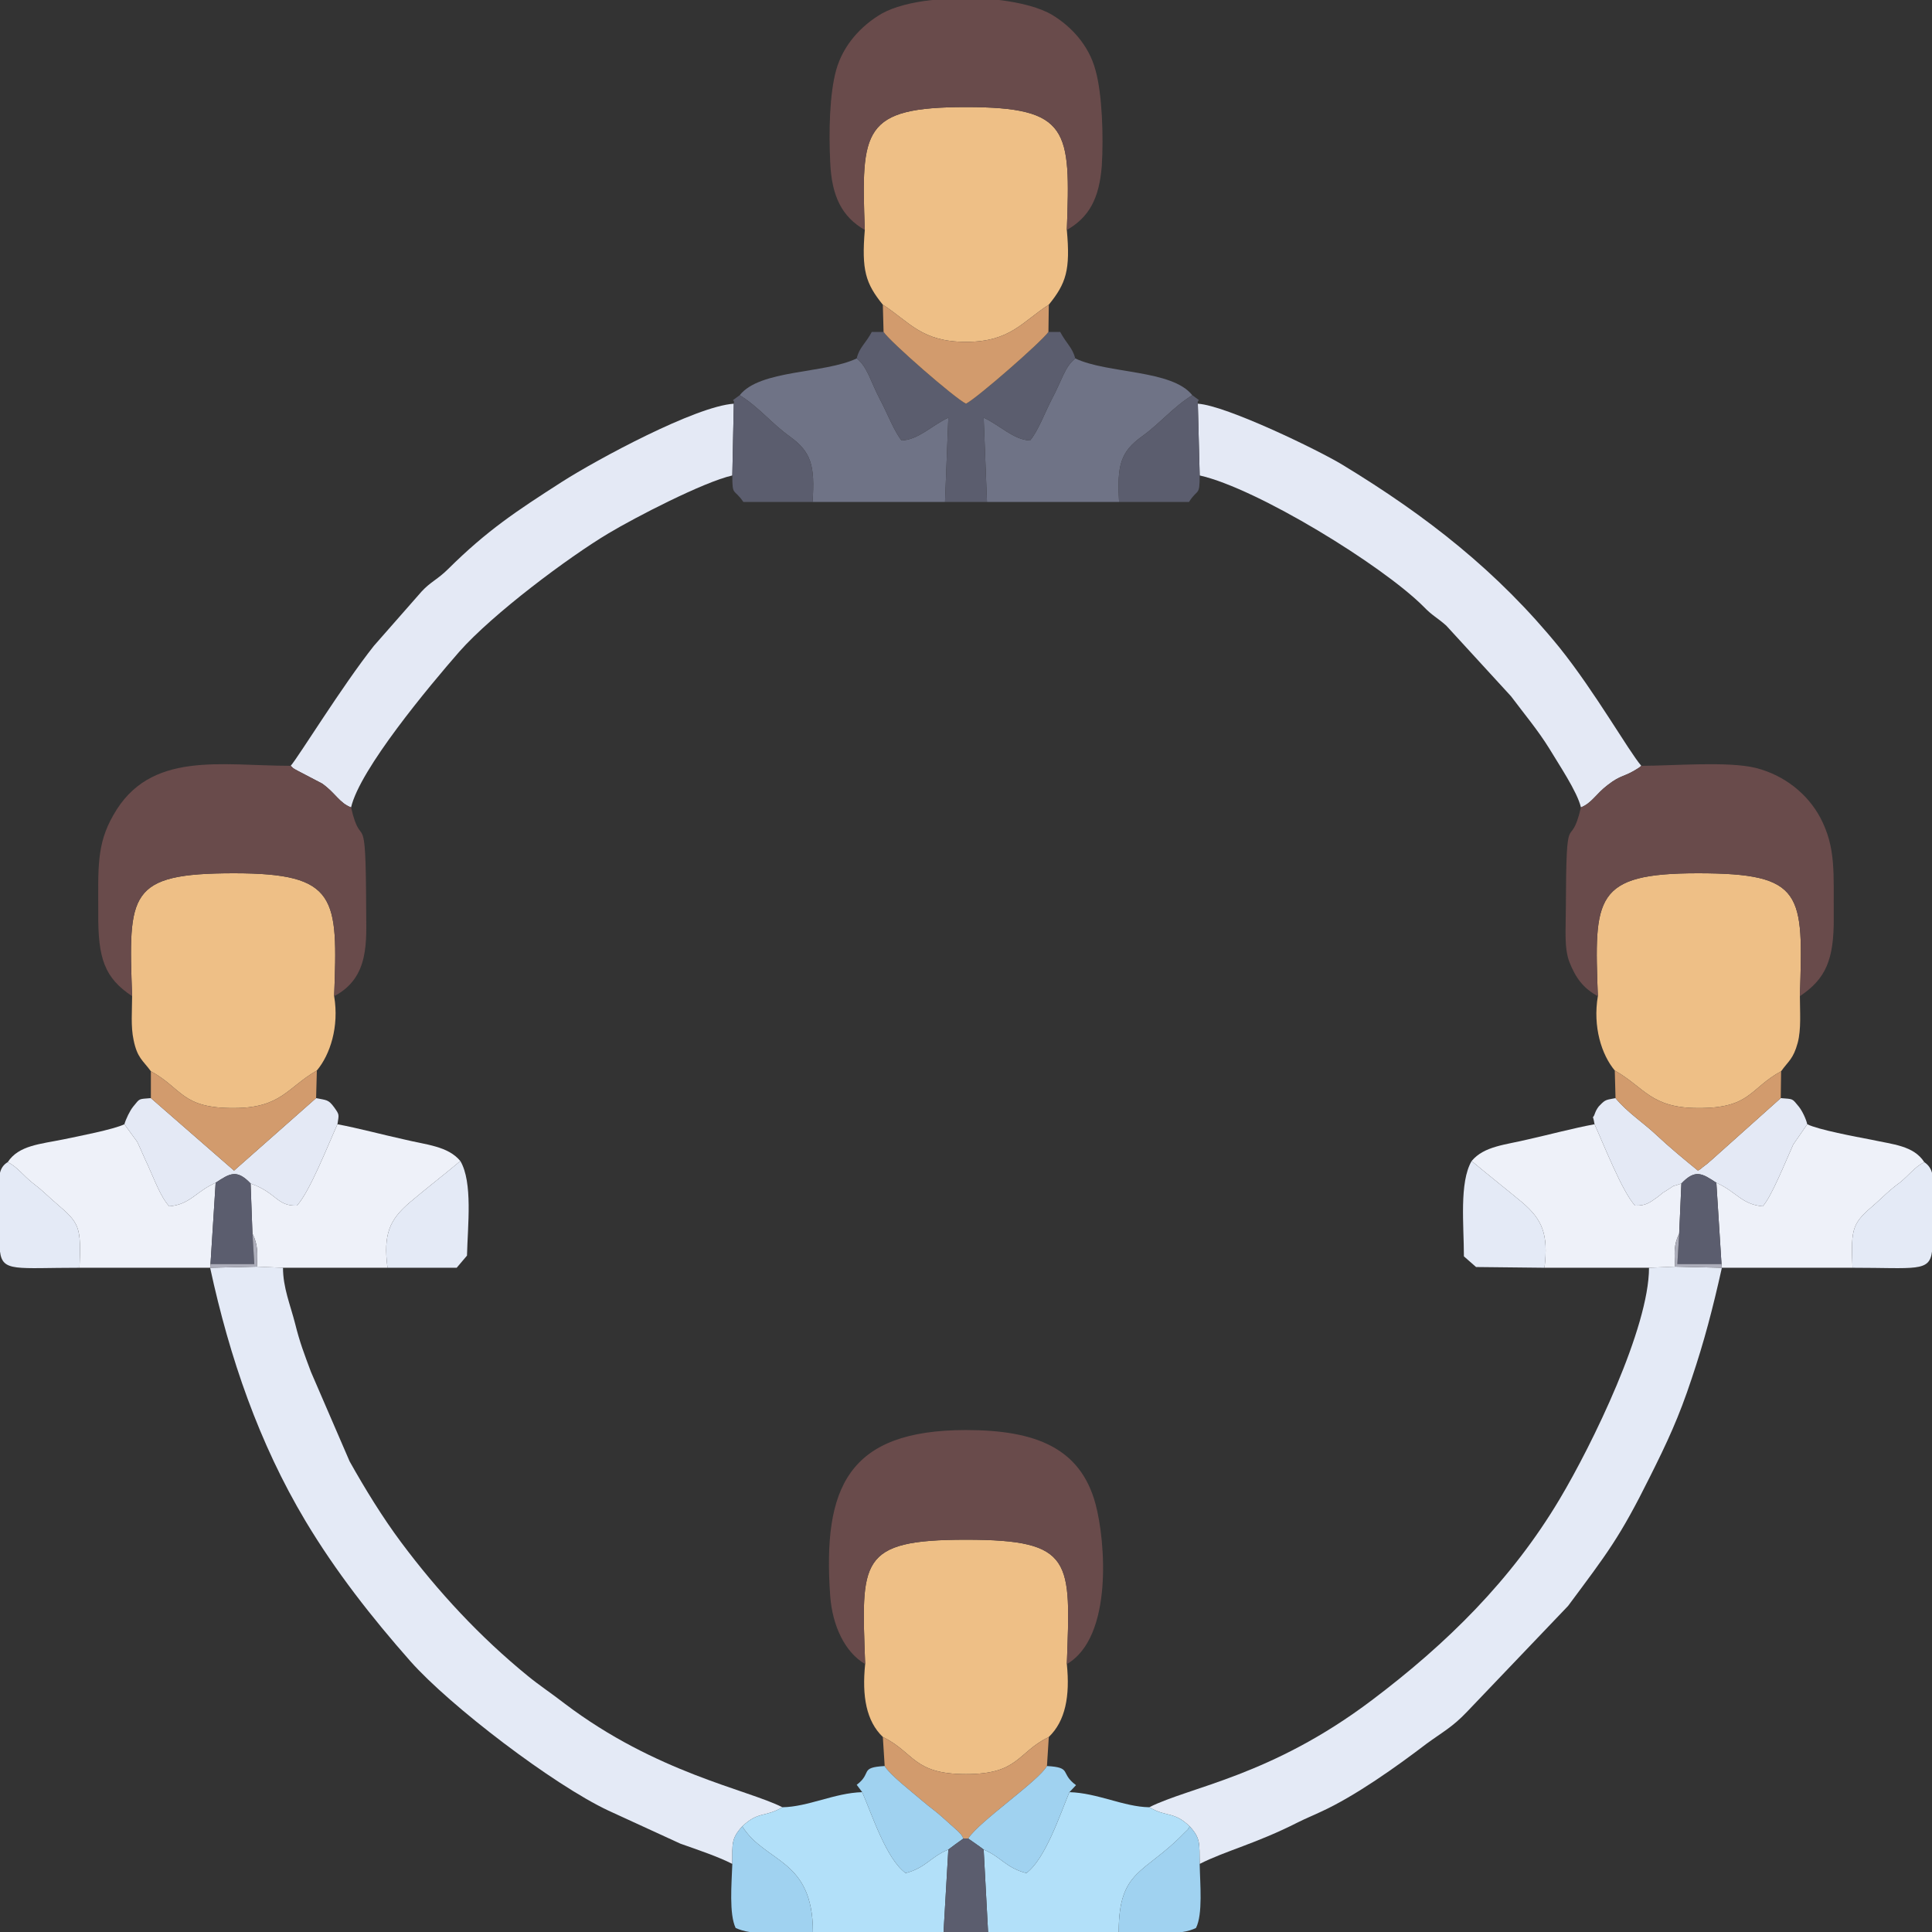 <?xml version="1.0" encoding="UTF-8"?>
<!DOCTYPE svg PUBLIC "-//W3C//DTD SVG 1.0//EN" "http://www.w3.org/TR/2001/REC-SVG-20010904/DTD/svg10.dtd">
<!-- Creator: CorelDRAW X7 -->
<svg xmlns="http://www.w3.org/2000/svg" xml:space="preserve" width="2.083in" height="2.083in" version="1.0" style="shape-rendering:geometricPrecision; text-rendering:geometricPrecision; image-rendering:optimizeQuality; fill-rule:evenodd; clip-rule:evenodd"
viewBox="0 0 5250 5250"
 xmlns:xlink="http://www.w3.org/1999/xlink">
 <rect x="0" y="0" width="5250" height="5250" fill="#333333" stroke="none"/>
 <defs>
  <style type="text/css">
   <![CDATA[
    .fil7 {fill:#5B5D6E}
    .fil3 {fill:#694B4B}
    .fil5 {fill:#6F7386}
    .fil9 {fill:#A0D2F0}
    .fil10 {fill:#ACADBA}
    .fil6 {fill:#B2E0F9}
    .fil8 {fill:#D29B6D}
    .fil2 {fill:#E4E9F5}
    .fil0 {fill:#E4EAF6}
    .fil1 {fill:#EEBF86}
    .fil4 {fill:#EEF1F9}
   ]]>
  </style>
 </defs>
 <g id="Layer_x0020_1">
  <g id="_103493280528">
   <path class="fil0" d="M571 3445c53,245 133,477 259,688 82,137 180,262 285,381 108,122 389,336 538,406l196 90c48,17 102,35 141,55 0,-56 -3,-69 27,-102 44,-42 62,-24 109,-52 -94,-48 -343,-93 -592,-282 -36,-28 -67,-48 -100,-75 -130,-106 -244,-229 -344,-363 -50,-67 -98,-145 -140,-220l-105 -243c-19,-51 -30,-79 -43,-131 -13,-51 -33,-98 -33,-152l-71 -3 -127 3z"/>
   <path class="fil0" d="M4481 3445c0,163 -154,480 -243,629 -131,220 -307,393 -510,546 -274,207 -494,235 -605,291 48,28 66,10 110,52 30,33 26,46 27,102 71,-36 153,-55 267,-113 22,-11 42,-19 63,-29 92,-42 206,-123 287,-185 44,-32 70,-45 109,-86l275 -288c107,-144 140,-185 223,-352 46,-92 78,-160 113,-266 34,-101 57,-189 82,-301l-127 -3 -71 3z"/>
   <path class="fil1" d="M2351 4522c-9,87 3,155 48,198 87,43 82,101 226,101 144,0 138,-58 225,-101 45,-43 58,-111 49,-198 10,-281 20,-338 -274,-338 -294,0 -284,58 -274,338z"/>
   <path class="fil1" d="M359 2707c0,39 -4,82 4,119 10,49 25,55 47,85 86,47 83,101 226,100 128,0 145,-56 225,-102 36,-43 61,-119 47,-202 10,-268 10,-334 -272,-334 -289,0 -287,55 -277,334z"/>
   <path class="fil1" d="M4342 2707c-14,83 10,159 46,202 81,46 98,102 226,102 143,1 140,-53 226,-100 20,-28 33,-33 45,-77 10,-37 6,-85 6,-127 9,-279 12,-334 -277,-334 -283,0 -282,66 -272,334z"/>
   <path class="fil1" d="M2350 625c-9,109 2,145 49,203 73,47 105,101 226,101 120,0 152,-54 225,-101 47,-58 59,-94 49,-203 10,-272 8,-334 -274,-334 -282,0 -285,62 -275,334z"/>
   <path class="fil2" d="M3260 1292c156,35 496,244 608,356 25,26 36,29 62,52l176 192c36,48 73,92 104,142 25,42 76,117 86,160 30,-12 41,-37 73,-61 37,-29 44,-20 85,-47 1,-1 4,-3 6,-5 -35,-41 -125,-200 -222,-321 -168,-207 -361,-358 -590,-497 -62,-38 -315,-161 -393,-166l5 195z"/>
   <path class="fil2" d="M790 2081c8,7 3,5 18,13l67 35c36,25 47,53 79,65 24,-104 212,-329 294,-423 91,-103 297,-257 406,-322 72,-43 257,-139 336,-157l4 -195c-104,7 -371,151 -468,213 -123,79 -202,131 -308,236 -28,28 -48,35 -72,61l-130 148c-87,110 -203,299 -226,326z"/>
   <path class="fil3" d="M2350 625c-10,-272 -7,-334 275,-334 282,0 284,62 274,334 61,-35 88,-86 95,-174 5,-81 1,-196 -17,-260 -18,-68 -66,-119 -117,-150 -33,-20 -86,-34 -145,-41l-182 0c-56,6 -105,19 -137,37 -55,32 -105,85 -124,154 -18,66 -20,167 -16,250 4,93 32,148 94,184z"/>
   <path class="fil3" d="M2351 4522c-10,-280 -20,-338 274,-338 294,0 284,57 274,338 126,-73 105,-335 78,-435 -41,-152 -162,-201 -352,-201 -321,0 -390,156 -369,451 6,81 40,153 95,185z"/>
   <path class="fil3" d="M4296 2194c-30,129 -40,-22 -41,277 0,54 -5,106 10,144 17,43 38,71 77,92 -10,-268 -11,-334 272,-334 289,0 286,55 277,334 70,-47 93,-98 92,-215 -1,-119 7,-188 -37,-271 -34,-63 -96,-114 -174,-134 -75,-19 -226,-6 -312,-6 -2,2 -5,4 -6,5 -41,27 -48,18 -85,47 -32,24 -43,49 -73,61z"/>
   <path class="fil3" d="M359 2707c-10,-279 -12,-334 277,-334 282,0 282,66 272,334 98,-51 87,-152 87,-236 -1,-297 -12,-150 -41,-277 -32,-12 -43,-40 -79,-65l-67 -35c-15,-8 -10,-6 -18,-13 -190,0 -383,-42 -482,134 -46,80 -41,144 -41,266 -1,124 17,176 92,226z"/>
   <path class="fil4" d="M3999 3155c49,41 90,73 137,112 55,47 72,86 61,178l284 0 71 -3c-2,-39 -4,-59 11,-90l6 -136c-37,13 -8,-1 -42,20 -15,9 -7,5 -23,17 -20,14 -31,24 -61,23 -35,-38 -85,-166 -110,-221 -59,11 -122,28 -180,41 -61,15 -120,18 -154,59z"/>
   <path class="fil4" d="M681 3216l5 136c15,31 14,51 12,90l71 3 284 0c-12,-92 6,-131 61,-178 46,-39 88,-71 137,-112 -34,-41 -93,-44 -154,-59 -59,-13 -122,-30 -180,-41 -25,55 -75,183 -110,221 -55,2 -55,-35 -126,-60z"/>
   <path class="fil4" d="M21 3158c26,13 42,36 67,56 29,22 37,32 66,57 62,53 67,62 62,174l355 0 1 -10 14 -221c-54,24 -69,59 -126,64 -23,-24 -41,-74 -58,-111 -10,-21 -19,-43 -29,-64l-35 -48c-28,14 -127,33 -165,41 -63,13 -122,16 -152,62z"/>
   <path class="fil4" d="M4664 3214l14 221 1 10 355 0c-5,-111 0,-121 62,-174 28,-25 36,-35 66,-57 25,-20 41,-43 67,-56 -29,-45 -85,-48 -144,-61 -42,-8 -144,-27 -174,-42l-38 55c-20,44 -59,142 -83,168 -57,-5 -72,-40 -126,-64z"/>
   <path class="fil5" d="M2682 1364l359 0c-6,-100 4,-136 62,-178 49,-35 86,-81 137,-112 -55,-70 -230,-58 -318,-100 -29,23 -36,59 -64,111 -19,37 -37,86 -59,112 -45,-2 -81,-41 -126,-62l9 229z"/>
   <path class="fil5" d="M2010 1074c51,31 87,77 136,112 58,42 69,78 62,178l360 0 9 -229c-45,21 -81,60 -127,62 -21,-26 -39,-75 -59,-112 -27,-52 -34,-88 -63,-111 -88,42 -263,30 -318,100z"/>
   <path class="fil6" d="M2126 4911c-47,28 -65,10 -109,52 63,100 192,87 192,287l355 0 13 -224c-49,20 -60,49 -116,64 -53,-39 -91,-158 -118,-220 -75,2 -147,40 -217,41z"/>
   <path class="fil6" d="M2673 5026l12 224 355 0c0,-171 70,-157 178,-269 14,-14 6,-4 15,-18 -44,-42 -62,-24 -110,-52 -69,-1 -141,-39 -217,-41 -26,62 -65,181 -117,220 -57,-15 -68,-44 -116,-64z"/>
   <path class="fil7" d="M2328 974c29,23 36,59 63,111 20,37 38,86 59,112 46,-2 82,-41 127,-62l-9 229 114 0 -9 -229c45,21 81,60 126,62 22,-26 40,-75 59,-112 28,-52 35,-88 64,-111 -8,-30 -24,-40 -41,-72l-32 0c-19,27 -194,180 -224,195 -31,-15 -205,-167 -224,-195l-32 0c-17,32 -34,42 -41,72z"/>
   <path class="fil2" d="M338 3055l35 48c10,21 19,43 29,64 17,37 35,87 58,111 57,-5 72,-40 126,-64 38,-25 57,-38 95,2 71,25 71,62 126,60 35,-38 85,-166 110,-221 4,-27 6,-25 -9,-46 -16,-22 -21,-19 -49,-25l-223 197 -226 -197c-35,3 -29,0 -48,23 -9,11 -20,34 -24,48z"/>
   <path class="fil2" d="M4333 3055c25,55 75,183 110,221 30,1 41,-9 61,-23 16,-12 8,-8 23,-17 34,-21 5,-7 42,-20 38,-40 57,-27 95,-2 54,24 69,59 126,64 24,-26 63,-124 83,-168l38 -55c-3,-14 -14,-37 -23,-48 -19,-23 -14,-20 -49,-23l-189 169c-11,9 -7,7 -17,14 -15,11 -4,5 -19,14 -38,-31 -77,-63 -112,-96 -36,-34 -81,-63 -112,-101 -25,5 -27,3 -43,20 -3,2 -10,13 -12,19 -9,27 -8,-4 -2,32z"/>
   <path class="fil8" d="M2404 4799c14,24 75,71 104,96 22,19 33,25 56,46l39 35c14,16 4,1 15,20l13 0c29,-46 191,-156 214,-197l5 -79c-87,43 -81,101 -225,101 -144,0 -139,-58 -226,-101l5 79z"/>
   <path class="fil8" d="M2401 902c19,28 193,180 224,195 30,-15 205,-168 224,-195l1 -74c-73,47 -105,101 -225,101 -121,0 -153,-54 -226,-101l2 74z"/>
   <path class="fil8" d="M4390 2984c31,38 76,67 112,101 35,33 74,65 112,96 15,-9 4,-3 19,-14 10,-7 6,-5 17,-14l189 -169 1 -73c-86,47 -83,101 -226,100 -128,0 -145,-56 -226,-102l2 75z"/>
   <path class="fil8" d="M410 2984l226 197 223 -197 2 -75c-80,46 -97,102 -225,102 -143,1 -140,-53 -226,-100l0 73z"/>
   <path class="fil0" d="M1053 3445l188 0 28 -33c2,-83 16,-199 -18,-257 -49,41 -91,73 -137,112 -55,47 -73,86 -61,178z"/>
   <path class="fil0" d="M4197 3445c11,-92 -6,-131 -61,-178 -47,-39 -88,-71 -137,-112 -34,58 -21,174 -21,259l33 29 186 2z"/>
   <path class="fil7" d="M3041 1364l190 0c24,-38 29,-14 29,-72l-5 -195c-3,-17 16,0 -15,-23 -51,31 -88,77 -137,112 -58,42 -68,78 -62,178z"/>
   <path class="fil7" d="M1994 1097l-4 195c0,58 4,34 30,72l188 0c7,-100 -4,-136 -62,-178 -49,-35 -85,-81 -136,-112 -31,23 -12,6 -16,23z"/>
   <path class="fil0" d="M216 3445c5,-112 0,-121 -62,-174 -29,-25 -37,-35 -66,-57 -25,-20 -41,-43 -67,-56 -12,7 -18,17 -21,29l0 214c7,56 43,44 216,44z"/>
   <path class="fil0" d="M5034 3445c172,0 209,12 216,-44l0 -214c-3,-11 -9,-21 -21,-29 -26,13 -42,36 -67,56 -30,22 -38,32 -66,57 -62,53 -67,63 -62,174z"/>
   <path class="fil9" d="M3213 5250c14,-2 27,-6 37,-11 19,-38 11,-119 10,-174 -1,-56 3,-69 -27,-102 -9,14 -1,4 -15,18 -108,112 -178,98 -178,269l173 0z"/>
   <path class="fil9" d="M1990 5065c-2,55 -9,136 9,174 11,5 24,9 38,11l172 0c0,-200 -129,-187 -192,-287 -30,33 -27,46 -27,102z"/>
   <path class="fil9" d="M2631 4996c18,13 28,19 42,30 48,20 59,49 116,64 52,-39 91,-158 117,-220l18 -19c-45,-33 -9,-48 -79,-52 -23,41 -185,151 -214,197z"/>
   <path class="fil9" d="M2343 4870c27,62 65,181 118,220 56,-15 67,-44 116,-64 14,-11 23,-17 41,-30 -11,-19 -1,-4 -15,-20l-39 -35c-23,-21 -34,-27 -56,-46 -29,-25 -90,-72 -104,-96 -70,4 -33,19 -76,51l15 20z"/>
   <path class="fil7" d="M2577 5026l-13 224 121 0 -12 -224c-14,-11 -24,-17 -42,-30l-13 0c-18,13 -27,19 -41,30z"/>
   <path class="fil7" d="M586 3214l-14 221 119 0 -5 -83 -5 -136c-38,-40 -57,-27 -95,-2z"/>
   <path class="fil7" d="M4569 3216l-6 136 -5 83 120 0 -14 -221c-38,-25 -57,-38 -95,2z"/>
   <path class="fil10" d="M4552 3442l127 3 -1 -10 -120 0 5 -83c-15,31 -13,51 -11,90z"/>
   <path class="fil10" d="M572 3435l-1 10 127 -3c2,-39 3,-59 -12,-90l5 83 -119 0z"/>
  </g>
 </g>
</svg>
